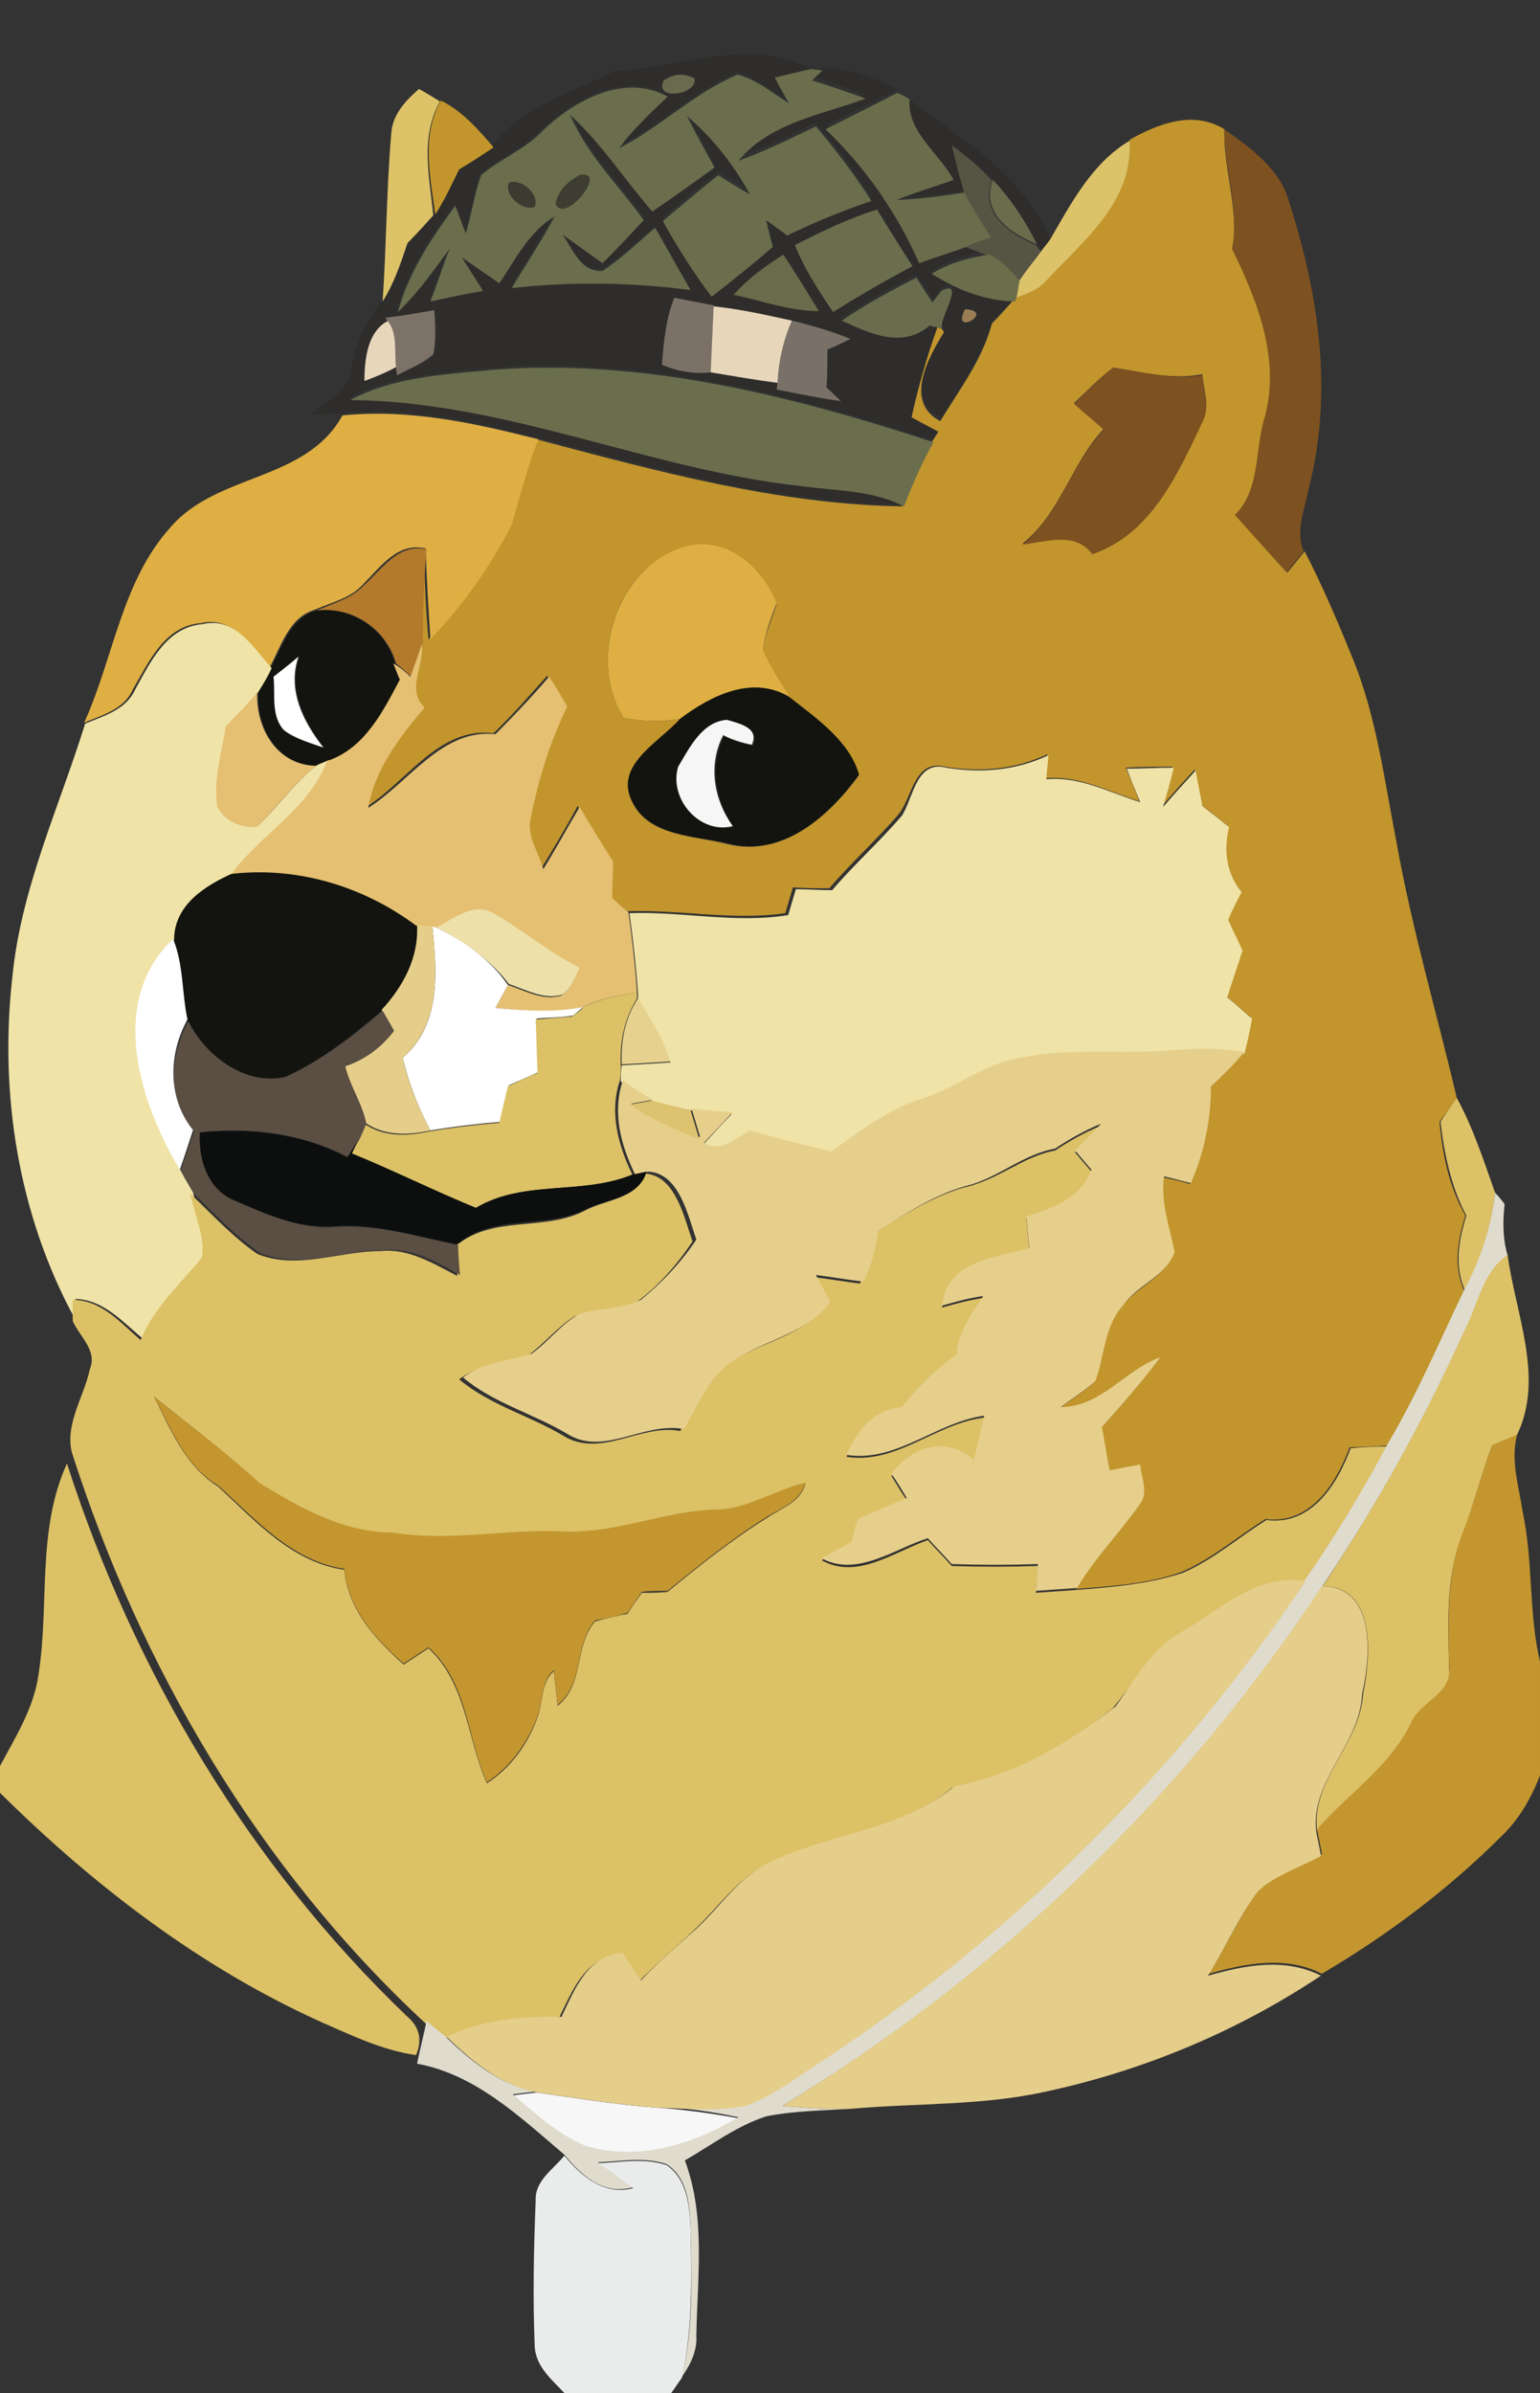 <?xml version="1.0" encoding="utf-8"?>
<!-- Generator: Adobe Illustrator 26.0.3, SVG Export Plug-In . SVG Version: 6.00 Build 0)  -->
<svg version="1.1" id="Layer_1" xmlns="http://www.w3.org/2000/svg" xmlns:xlink="http://www.w3.org/1999/xlink" x="0px" y="0px"
	 viewBox="0 0 161 250" style="enable-background:new 0 0 161 250;" xml:space="preserve">
<rect x="0" y="0" width="161" height="250" fill="#333333" stroke="none"/>
<style type="text/css">
	.st0{fill:#F7F7F7;}
	.st1{fill:#2E2D2B;}
	.st2{fill:#6A6E4C;}
	.st3{fill:#686B4E;}
	.st4{fill:#DDC268;}
	.st5{fill:#6A6D4C;}
	.st6{fill:#C2962C;}
	.st7{fill:#C2952D;}
	.st8{fill:#7D5220;}
	.st9{fill:#DCC269;}
	.st10{fill:#565543;}
	.st11{fill:#3D3E31;}
	.st12{fill:#3B3B30;}
	.st13{fill:#6A6E4D;}
	.st14{fill:#696C4A;}
	.st15{fill:#6A6E4B;}
	.st16{fill:#696D4D;}
	.st17{fill:#7B7167;}
	.st18{fill:#E8D6BB;}
	.st19{fill:#9B7D54;}
	.st20{fill:#7C7267;}
	.st21{fill:#797167;}
	.st22{fill:#7D5120;}
	.st23{fill:#DFAF43;}
	.st24{fill:#B37A2B;}
	.st25{fill:#13140F;}
	.st26{fill:#EFE3A7;}
	.st27{fill:#E5C072;}
	.st28{fill:#FFFFFF;}
	.st29{fill:#E5BF72;}
	.st30{fill:#F6F6F6;}
	.st31{fill:#EDE0A9;}
	.st32{fill:#E5CE89;}
	.st33{fill:#DCC166;}
	.st34{fill:#E6D28E;}
	.st35{fill:#5B4F43;}
	.st36{fill:#E6CF8B;}
	.st37{fill:#DDC36F;}
	.st38{fill:#DDC167;}
	.st39{fill:#0D0F0E;}
	.st40{fill:#DFDBCD;}
	.st41{fill:#C3962F;}
	.st42{fill:#E5CE8A;}
	.st43{fill:#EAECEB;}
</style>
<g id="_x23_f7f7f7ff">
	<path class="st0" d="M53.7,218.9c0.6-0.1,1.8-0.2,2.4-0.3c4.2,0.6,8.4,1.3,12.7,1.6c2.8,0.2,5.7,0.6,8.4,1.1
		c-4.7,2.8-10.4,4.6-15.9,3C58.4,223.2,56.1,221,53.7,218.9z"/>
</g>
<g id="_x23_2e2d2bff">
	<path class="st1" d="M64.3,7.4c6.8-0.2,13.9-3.7,20.5-0.2c-1.2,0.3-2.5,0.6-3.7,0.9c0.3,0.6,0.9,1.9,1.3,2.5
		c-1.7-1.1-3.3-2.5-5.4-3c-4.5,1.9-8,5.5-12.4,7.7c1.5-1.9,3.3-3.7,5.1-5.4c-4.5-2.5-9.7,0.5-13.1,3.6c-1.8,2-4.4,3-6.4,4.6
		c-0.7,2-1,4.1-1.6,6.1c-0.3-0.7-0.8-2.2-1.1-2.9c-2.5,3.4-4.9,7-6,11.1c2.1-1.9,3.7-4.3,5.4-6.6c-0.6,1.8-1.3,3.7-2,5.5
		c1.8-0.4,3.6-0.7,5.5-1.1c-0.8-1.2-1.5-2.4-2.2-3.5c1.3,0.9,2.6,1.8,3.9,2.7c1.7-2.5,3.1-5.4,5.8-7c-1.4,2.6-2.9,5-4.5,7.5
		c6.2-0.6,12.5-0.6,18.7,0.2c-1.2-2.2-2.4-4.3-3.7-6.5c-1.8,1.6-3.5,3.3-5.5,4.5c-2.3,0.2-3.1-2.3-4.2-3.8c1.4,1,2.8,2,4.2,3
		c1.5-1.6,2.9-3.1,4.4-4.7c-2.6-3.6-6-6.8-7.7-11c3.3,3,5.7,6.7,8.6,10.1c2.2-1.5,4.4-3.1,6.5-4.6c-1-1.8-2-3.6-2.9-5.4
		c2.7,2.3,4.9,5.1,6.6,8.2c-1.1-0.7-2.2-1.3-3.3-2c-2,1.6-3.9,3.2-5.8,4.8c1.5,2.8,3.2,5.4,5.1,7.9c2.2-1.7,4.3-3.4,6.4-5.2
		c-0.2-0.9-0.5-1.8-0.7-2.8c0.8,0.5,1.5,1.1,2.2,1.6c2.9-1.3,5.8-2.5,8.8-3.6c-1.8-2.7-3.7-5.4-5.8-7.8c-2.7,1.3-5.3,2.6-8.1,3.6
		c3.3-4,8.7-4.8,13.3-6.5c-1.8-0.7-3.7-1.3-5.6-1.9c0.3-0.2,0.8-0.7,1.1-1c2.8,0.2,5.4,1.1,7.8,2.3c-2.5,1.3-4.9,2.5-7.4,3.7
		c4.2,3.9,7.4,8.8,9.8,14c1.6-0.5,3.3-1.1,4.9-1.7c0.6,0.2,1.8,0.7,2.4,0.9c-2.1,0.3-4.2,0.9-6,2c2.6,1.6,5.5,2.8,8.6,2.8
		c-0.7,0.9-1.5,1.7-2.3,2.5c-1.1,3.8-3.4,6.9-5.4,10.2c-3.8-2-1.2-6.6,0.4-9.3c-0.1-0.1-0.2-0.3-0.3-0.4c-0.5-0.8,2.6-5.4-0.1-3.9
		c-0.2,0.3-0.7,0.9-0.9,1.2c-0.6-0.9-1.1-1.7-1.7-2.6c-2.7,1.3-5.3,2.8-7.8,4.5c3,1.3,6.3,3,9.2,0.6c0.2,0,0.7,0.1,0.9,0.2
		c-1.1,3.1-2,6.2-2.7,9.4c1,0.5,1.9,1,2.8,1.5l-0.7,1.1c-14.7-4.8-30-8.7-45.6-7.6c-5.2,0.5-10.7,0.7-15.4,3.2
		c16.2,0,31.3,7.2,47.3,9c3.6,0.5,7.3,0.4,10.6,2.1c-13-0.1-25.7-3.7-38.2-7c-6.7-1.7-13.6-3.2-20.5-2.5c-0.8,0-2.4,0.1-3.2,0.1
		c1.7-1.4,4.2-2.5,4.3-5c0.3-2.7,1.7-4.9,3.2-7c1.2-1.9,1.9-4,2.6-6.1c0.9-1,1.8-1.9,2.7-2.9c1-1.5,1.8-3.1,2.5-4.7
		c1.2-0.7,2.5-1.5,3.6-2.3C54.6,11.1,59.8,9.7,64.3,7.4 M69.4,8.4c-1.1,2.2,3.5,1.5,3.2-0.2C71.5,7.6,70.5,7.7,69.4,8.4 M83.1,25.6
		c1,2.5,2.5,4.8,4,7c2.7-1.7,5.5-3.4,8.3-4.8c-1.2-2-2.4-3.9-3.7-5.9C88.7,22.8,85.9,24.2,83.1,25.6 M76.7,30.8
		c3,0.6,5.8,1.7,8.9,1.7c-1.2-2-2.4-4-3.7-5.9C79.9,27.8,78.2,29.1,76.7,30.8 M69.2,38.1c1.7,0.6,3.4,1,5.2,0.8
		c2.3,0.4,4.6,0.8,7,1.1l-0.1,0.8c2.2,0.4,4.5,0.8,6.7,1.2c-0.4-0.3-1.2-1.1-1.5-1.4c0-1.3,0-2.7,0.1-4c0.8-0.4,1.6-0.8,2.4-1.1
		c-2-0.8-4-1.4-6.1-1.9c-2.7-0.6-5.5-1.2-8.2-1.5c-1-0.2-3.1-0.6-4.1-0.8C69.6,33.4,69.4,35.8,69.2,38.1 M100.9,32.3
		C99.3,35.3,104.2,32.5,100.9,32.3 M40.3,33.2l0.3,0.4c-2.2,1.1-2.5,4-2.5,6.3c1.1-0.5,2.3-1,3.4-1.5l0.1,0.9
		c1.3-0.7,2.8-1.2,3.8-2.2c0.3-1.5,0.2-3.1,0.1-4.6C43.8,32.7,42,32.9,40.3,33.2z"/>
	<path class="st1" d="M99.7,18.8c-1.5-2.7-4.8-5-4.6-8.4c5.5,4.2,11.9,7.9,14.7,14.6c-0.2,0.3-0.7,0.9-0.9,1.2
		c-0.1-0.2-0.4-0.5-0.5-0.7c-1.2-2.5-2.7-4.7-4.6-6.7c-1.3-1.4-2.8-2.5-4.2-3.7c0.4,1.6,0.8,3.2,1.3,4.8c-2.4,0.4-4.8,0.7-7.2,0.8
		C95.7,20.1,97.7,19.4,99.7,18.8z"/>
</g>
<g id="_x23_6a6e4cff">
	<path class="st2" d="M84.8,7.2c0.3,0.1,0.9,0.1,1.2,0.2c-0.3,0.2-0.8,0.7-1.1,1c1.9,0.6,3.7,1.2,5.6,1.9c-4.6,1.7-10,2.5-13.3,6.5
		c2.8-1,5.4-2.3,8.1-3.6c2.1,2.5,4.1,5.1,5.8,7.8c-3,1-5.9,2.2-8.8,3.6c-0.8-0.6-1.5-1.1-2.2-1.6c0.2,0.9,0.4,1.8,0.7,2.8
		c-2.1,1.8-4.2,3.5-6.4,5.2c-1.9-2.5-3.6-5.2-5.1-7.9c1.9-1.6,3.9-3.3,5.8-4.8c1.1,0.7,2.2,1.4,3.3,2c-1.7-3.1-3.9-5.9-6.6-8.2
		c0.9,1.8,1.9,3.6,2.9,5.4c-2.2,1.6-4.3,3.1-6.5,4.6c-2.9-3.3-5.3-7.1-8.6-10.1c1.8,4.2,5.1,7.4,7.7,11C66,24.4,64.5,26,63,27.5
		c-1.4-1-2.8-2-4.2-3c1.1,1.5,1.9,4,4.2,3.8c2-1.3,3.7-3,5.5-4.5c1.2,2.1,2.4,4.3,3.7,6.5c-6.2-0.8-12.5-0.9-18.7-0.2
		c1.5-2.5,3.1-4.9,4.5-7.5c-2.7,1.6-4.1,4.5-5.8,7c-1.3-0.9-2.6-1.8-3.9-2.7c0.7,1.2,1.5,2.3,2.2,3.5c-1.8,0.3-3.7,0.7-5.5,1.1
		c0.7-1.8,1.3-3.7,2-5.5c-1.7,2.3-3.3,4.6-5.4,6.6c1.1-4.1,3.5-7.7,6-11.1c0.3,0.7,0.8,2.2,1.1,2.9c0.6-2,0.9-4.1,1.6-6.1
		c2-1.7,4.6-2.7,6.4-4.6c3.3-3.2,8.6-6.1,13.1-3.6c-1.8,1.7-3.6,3.4-5.1,5.4c4.3-2.2,7.9-5.8,12.4-7.7c2,0.5,3.6,1.9,5.4,3
		C82,10,81.3,8.7,81,8.1C82.3,7.8,83.5,7.5,84.8,7.2 M60.6,18.3c-1.2,0.6-2.3,1.7-2.5,3C59,23.5,63.7,17.7,60.6,18.3 M53.2,19.1
		c-0.5,1.3,1.4,3,2.7,2.5C56.4,20.3,54.5,18.6,53.2,19.1z"/>
</g>
<g id="_x23_686b4eff">
	<path class="st3" d="M69.4,8.4c1-0.7,2.1-0.8,3.2-0.2C73,9.9,68.3,10.6,69.4,8.4z"/>
</g>
<g id="_x23_ddc268ff">
	<path class="st4" d="M40.9,14c0.1-2,1.5-3.5,2.9-4.7c0.6,0.3,1.7,1,2.2,1.3c-2.1,3.7-1.1,7.9-0.7,11.9c-0.9,1-1.8,2-2.7,2.9
		c-0.7,2.1-1.4,4.2-2.6,6.1C40.4,25.7,40.4,19.8,40.9,14z"/>
</g>
<g id="_x23_6a6d4cff">
	<path class="st5" d="M93.8,9.7c0.5,0.2,0.9,0.4,1.3,0.7c-0.3,3.4,3.1,5.6,4.6,8.4c-2,0.7-4,1.3-6,2.1c2.4-0.1,4.8-0.4,7.2-0.8
		c0.9,1.6,1.9,3.2,2.8,4.7c-0.9,0.3-1.8,0.6-2.7,1c-1.6,0.6-3.3,1.1-4.9,1.7c-2.3-5.2-5.6-10-9.8-14C88.9,12.2,91.3,11,93.8,9.7z"/>
	<path class="st5" d="M108.4,25.5c-2.7-1.1-5.9-3.2-4.6-6.7C105.7,20.8,107.2,23.1,108.4,25.5z"/>
</g>
<g id="_x23_c2962cff">
	<path class="st6" d="M46.1,10.5c2.2,1.1,3.9,3,5.5,4.9c-1.2,0.8-2.4,1.6-3.6,2.3c-0.8,1.6-1.5,3.2-2.5,4.7
		C45,18.5,44,14.2,46.1,10.5z"/>
</g>
<g id="_x23_c2952dff">
	<path class="st7" d="M118.1,14.6c3-1.7,6.7-3.1,9.9-1.1c-0.1,4.2,1.5,8.2,0.9,12.5c2.7,5.5,5.2,11.9,3.3,18c-0.9,3.3-0.4,7.2-3,9.8
		c1.8,2,3.6,4,5.4,6c0.6-0.7,1.2-1.5,1.8-2.2c1.8,3.5,3.4,7.2,4.9,10.9c2.6,6.2,3.4,12.9,4.7,19.5c1.6,9,4.2,17.8,6.3,26.7
		c-0.6,0.8-1.2,1.7-1.8,2.5c0.3,3.4,1,6.8,2.7,9.8c-0.8,2.6-1.3,5.3-0.1,7.9c-2.6,5.4-4.9,10.9-8,16.1c-1.3,0.1-2.6,0.2-4,0.2
		c-1.4,3.8-4.1,8.1-8.8,7.5c-2.9,1.8-5.5,4.1-8.7,5.5c-3.6,1.3-7.4,1.5-11.1,1.8c1.8-3.2,4.5-5.8,6.6-8.8c0.9-1.2,0.1-2.8,0-4.1
		c-1.1,0.2-2.1,0.4-3.2,0.6c-0.3-1.5-0.5-3-0.8-4.5c2.1-2.4,4.2-4.7,6.1-7.3c-3.7,1.3-6.2,5.2-10.4,5.2c1.2-0.9,2.5-1.7,3.6-2.7
		c1-2.6,0.9-5.7,2.9-7.9c1.5-2.1,4.5-3,5.4-5.6c-0.5-2.6-1.5-5.2-1.1-7.9c0.9,0.2,1.9,0.4,2.8,0.7c1.4-3.2,2.1-6.6,2.1-10.1
		c1.2-1.2,2.4-2.4,3.5-3.6c0.3-1.2,0.5-2.5,0.8-3.7c-0.9-0.7-1.7-1.5-2.6-2.2c0.5-1.6,1-3.3,1.6-4.9c-0.5-1.1-1-2.1-1.5-3.2
		c0.5-0.9,0.9-1.9,1.4-2.9c-1.5-2-1.9-4.4-1.3-6.8c-0.9-0.7-1.9-1.5-2.8-2.2c-0.2-1.2-0.5-2.5-0.7-3.7c-1.2,1.3-2.3,2.5-3.4,3.8
		c0.4-1.4,0.7-2.7,1.1-4.1c-1.6,0-3.3,0-4.9,0.1c0.5,1.2,1,2.4,1.4,3.5c-3.2-1-6.3-2.7-9.8-2.4c0-0.6,0.2-1.9,0.2-2.5
		c-3.4,1.6-7,1.9-10.7,1.3c-3.2-0.8-3.4,3.1-4.8,4.9c-2.3,2.7-5,5.1-7.3,7.8c-1.3,0-2.5,0-3.8-0.1c-0.2,0.7-0.6,2-0.8,2.7
		c-5.5,0.8-11-0.4-16.6-0.2c-0.4-0.4-1.2-1.1-1.7-1.5c0-1.3,0.1-2.6,0.1-3.8c-1.2-1.9-2.3-3.8-3.5-5.7c-1.2,2.2-2.5,4.4-3.8,6.5
		c-0.6-1.7-1.8-3.5-1.3-5.4c0.8-4,2-7.9,3.8-11.6c-0.6-1-1.3-2.1-1.9-3.1c-1.8,2-3.6,4.1-5.6,6c-5.7-0.7-9,5-13.3,7.7
		c0.8-4.1,3.3-7.4,5.9-10.5c-2-1.8,0-4.4-0.3-6.6c0.1-3.3,0.1-6.6,0.4-9.9c0.1,3.2,0.2,6.3,0.5,9.5c3.4-3.6,6.2-7.6,8.5-12
		c0.9-3,1.5-6,2.8-8.9c12.5,3.3,25.2,6.8,38.2,7c0.9-2.3,1.8-4.6,3.1-6.7l0.7-1.1c-0.9-0.5-1.9-1-2.8-1.5c0.7-3.2,1.6-6.3,2.7-9.4
		l0.4,0.1c0.1,0.1,0.2,0.3,0.3,0.4c-1.7,2.7-4.2,7.3-0.4,9.3c2-3.3,4.4-6.4,5.4-10.2c0.8-0.8,1.5-1.6,2.3-2.5l0.2-0.5
		c1.1-0.4,2.2-0.8,3.1-1.7C113.2,25.1,118.5,21,118.1,14.6 M116.4,38.4c-1.5,1.1-2.8,2.5-4.1,3.7c1,0.9,2.1,1.8,3.1,2.7
		c-3.4,3.6-4.5,8.8-8.5,12c2.5-0.3,5.5-1.4,7.3,1c6.2-2.2,9-8.5,11.6-14c0.7-1.5,0-3.2-0.1-4.7C122.6,39.7,119.5,38.9,116.4,38.4
		 M65.2,75c1.9,0.4,4,0.4,5.9,0.1c-2.2,2.5-7.1,4.9-4.9,8.9c1.8,3.4,6.5,3.3,9.9,4.2c5.8,1.4,10.6-3,13.7-7.2
		c-1-3.5-4.5-5.9-7.3-8.1c-0.9-1.6-2.1-3.1-2.7-4.8c0.1-1.8,0.9-3.4,1.4-5c-1.5-3.6-5-6.9-9.2-6C64.6,58.7,61.3,68.8,65.2,75z"/>
</g>
<g id="_x23_7d5220ff">
	<path class="st8" d="M128,13.5c2.8,2,5.9,4.2,6.8,7.7c3.1,9.6,4.6,20,2,29.9c-0.4,2.1-1.4,4.4-0.5,6.5c-0.6,0.7-1.2,1.5-1.8,2.2
		c-1.8-2-3.6-4-5.4-6c2.6-2.6,2.1-6.5,3-9.8c1.9-6.2-0.6-12.5-3.3-18C129.6,21.8,128,17.7,128,13.5z"/>
</g>
<g id="_x23_dcc269ff">
	<path class="st9" d="M109.8,25c2.2-3.8,4.4-8,8.3-10.3c0.4,6.4-4.9,10.5-8.8,14.7c-0.8,0.9-2,1.3-3.1,1.7l0.3-1.7
		c0.7-1.1,1.6-2.1,2.3-3.1C109.1,25.9,109.6,25.3,109.8,25z"/>
</g>
<g id="_x23_565543ff">
	<path class="st10" d="M99.5,15.2c1.5,1.1,3,2.3,4.2,3.7c-1.3,3.4,1.9,5.6,4.6,6.7c0.1,0.2,0.4,0.5,0.5,0.7c-0.8,1-1.6,2.1-2.3,3.1
		c-1-1-1.8-2.2-3.2-2.7c-0.6-0.2-1.8-0.7-2.4-0.9c0.9-0.3,1.8-0.6,2.7-1c-1-1.6-2-3.1-2.8-4.7C100.3,18.5,99.9,16.8,99.5,15.2z"/>
</g>
<g id="_x23_3d3e31ff">
	<path class="st11" d="M60.6,18.3c3.1-0.6-1.6,5.2-2.5,3C58.3,20,59.4,18.9,60.6,18.3z"/>
</g>
<g id="_x23_3b3b30ff">
	<path class="st12" d="M53.2,19.1c1.3-0.5,3.2,1.2,2.7,2.5C54.6,22.1,52.8,20.4,53.2,19.1z"/>
</g>
<g id="_x23_6a6e4dff">
	<path class="st13" d="M83.1,25.6c2.8-1.4,5.6-2.8,8.6-3.7c1.2,2,2.4,3.9,3.7,5.9c-2.8,1.5-5.6,3.1-8.3,4.8
		C85.6,30.4,84.1,28.1,83.1,25.6z"/>
	<path class="st13" d="M36.6,41.8c4.7-2.5,10.2-2.7,15.4-3.2c15.6-1.1,30.9,2.8,45.6,7.6c-1.2,2.1-2.2,4.4-3.1,6.7
		c-3.3-1.7-7-1.6-10.6-2.1C67.9,49.1,52.9,41.9,36.6,41.8z"/>
</g>
<g id="_x23_696c4aff">
	<path class="st14" d="M76.7,30.8c1.5-1.7,3.3-3,5.2-4.2c1.3,2,2.5,3.9,3.7,5.9C82.5,32.5,79.6,31.4,76.7,30.8z"/>
</g>
<g id="_x23_6a6e4bff">
	<path class="st15" d="M97.4,28.6c1.8-1.1,3.9-1.7,6-2c1.3,0.5,2.2,1.7,3.2,2.7l-0.3,1.7l-0.2,0.5C102.9,31.4,100.1,30.3,97.4,28.6z
		"/>
</g>
<g id="_x23_696d4dff">
	<path class="st16" d="M88,33.5c2.5-1.7,5.1-3.1,7.8-4.5c0.6,0.9,1.1,1.8,1.7,2.6c0.2-0.3,0.7-0.9,0.9-1.2c2.7-1.4-0.4,3.2,0.1,3.9
		l-0.4-0.1c-0.2,0-0.7-0.1-0.9-0.2C94.3,36.5,90.9,34.8,88,33.5z"/>
</g>
<g id="_x23_7b7167ff">
	<path class="st17" d="M69.2,38.1c0.2-2.4,0.4-4.8,1.3-7c1,0.2,3,0.6,4.1,0.8c-0.1,2.3-0.2,4.6-0.2,7C72.6,39.1,70.8,38.8,69.2,38.1
		z"/>
</g>
<g id="_x23_e8d6bbff">
	<path class="st18" d="M74.6,32c2.8,0.3,5.5,0.9,8.2,1.5c-0.9,2.1-1.4,4.3-1.5,6.5c-2.3-0.3-4.6-0.7-7-1.1
		C74.4,36.6,74.5,34.3,74.6,32z"/>
	<path class="st18" d="M38.1,39.8c0-2.2,0.3-5.2,2.5-6.3c1.1,1.3,0.7,3.2,0.9,4.8C40.4,38.9,39.2,39.4,38.1,39.8z"/>
</g>
<g id="_x23_9b7d54ff">
	<path class="st19" d="M100.9,32.3C104.2,32.5,99.3,35.3,100.9,32.3z"/>
</g>
<g id="_x23_7c7267ff">
	<path class="st20" d="M40.3,33.2c1.7-0.2,3.4-0.5,5.1-0.8c0.1,1.5,0.2,3.1-0.1,4.6c-1.1,1-2.5,1.5-3.8,2.2l-0.1-0.9
		c-0.2-1.6,0.2-3.5-0.9-4.8L40.3,33.2z"/>
</g>
<g id="_x23_797167ff">
	<path class="st21" d="M82.8,33.5c2.1,0.5,4.1,1.1,6.1,1.9c-0.8,0.4-1.6,0.8-2.4,1.1c0,1.3,0,2.6-0.1,4c0.4,0.3,1.2,1.1,1.5,1.4
		c-2.3-0.3-4.5-0.8-6.7-1.2l0.1-0.8C81.4,37.7,81.9,35.5,82.8,33.5z"/>
</g>
<g id="_x23_7d5120ff">
	<path class="st22" d="M116.4,38.4c3.1,0.5,6.2,1.3,9.3,0.8c0.1,1.6,0.8,3.2,0.1,4.7c-2.6,5.5-5.4,11.9-11.6,14
		c-1.8-2.4-4.8-1.3-7.3-1c3.9-3.2,5.1-8.4,8.5-12c-1-0.9-2.1-1.8-3.1-2.7C113.7,40.8,115,39.5,116.4,38.4z"/>
</g>
<g id="_x23_dfaf43ff">
	<path class="st23" d="M35.8,43.4c7-0.7,13.8,0.8,20.5,2.5c-1.2,2.9-1.9,5.9-2.8,8.9c-2.2,4.4-5.1,8.4-8.5,12
		c-0.2-3.1-0.4-6.3-0.5-9.5c-2.9-0.7-4.7,1.9-6.5,3.7c-1.3,1.5-3.3,1.9-5.1,2.7c-2.7,0.8-3.5,3.8-4.7,6c-1.9-2.1-3.8-5.4-7.2-4.6
		c-3.8,0.3-5.4,4-7.1,6.9c-0.9,2.1-3.2,2.7-5.1,3.5c3.1-6.8,3.9-14.8,9.1-20.5C22.8,49.4,32,50.3,35.8,43.4z"/>
	<path class="st23" d="M65.2,75c-3.9-6.2-0.6-16.2,6.8-18c4.2-0.9,7.7,2.4,9.2,6c-0.6,1.6-1.3,3.3-1.4,5c0.7,1.7,1.8,3.2,2.7,4.8
		c-3.9-2.3-8.2-0.1-11.4,2.3C69.2,75.4,67.2,75.4,65.2,75z"/>
</g>
<g id="_x23_b37a2bff">
	<path class="st24" d="M38.1,61.1c1.9-1.7,3.6-4.4,6.5-3.7c-0.3,3.3-0.4,6.6-0.4,9.9c-0.4,1.1-0.8,2.2-1.2,3.4
		c-0.5-0.5-1.1-1-1.6-1.4c-1-3.6-4.6-6-8.3-5.5C34.8,63,36.7,62.6,38.1,61.1z"/>
</g>
<g id="_x23_13140fff">
	<path class="st25" d="M28.3,69.8c1.2-2.2,2-5.1,4.7-6c3.7-0.5,7.3,1.9,8.3,5.5c0.2,0.4,0.5,1.3,0.7,1.7c-1.9,3.4-3.7,7.2-7.6,8.5
		l-1.2,0.5c-4.1,0-6.4-3.9-6.2-7.7C27.4,71.5,27.9,70.6,28.3,69.8 M28.6,70.7c0.2,1.9-0.2,4.1,1.2,5.6c1.2,0.9,2.7,1.3,4.1,1.8
		c-2.1-2.7-3.8-6-2.6-9.5C30.3,69.3,29.4,70,28.6,70.7z"/>
	<path class="st25" d="M71.1,75.1c3.2-2.4,7.5-4.6,11.4-2.3c2.8,2.2,6.3,4.6,7.3,8.1c-3.1,4.3-7.9,8.7-13.7,7.2
		c-3.4-0.8-8-0.7-9.9-4.2C64,80,68.9,77.6,71.1,75.1 M70.9,80.1c-1,3.3,2.2,7.1,5.8,6.3c-2-2.8-2.5-6.4-1-9.5c0.9,0.5,1.9,0.8,3,1
		c0.8-1.9-1.3-2.2-2.6-2.6C73.4,75.5,72.1,78.1,70.9,80.1z"/>
	<path class="st25" d="M18.1,98.2c0-3.6,3.3-5.7,6.2-7c6.9-0.7,13.8,1.3,19.3,5.4c0.2,3.5-1.5,6.5-3.7,9c-3.1,2.6-6.3,5.2-10.1,6.9
		c-4.3,1-8.5-2.2-10.3-5.9C19,103.8,19.2,100.8,18.1,98.2z"/>
</g>
<g id="_x23_efe3a7ff">
	<path class="st26" d="M14.1,72.1c1.6-2.9,3.3-6.6,7.1-6.9c3.4-0.8,5.3,2.5,7.2,4.6c-0.4,0.9-0.9,1.7-1.4,2.5
		c-1,1.3-2.1,2.5-3.3,3.6c-0.4,2.7-1.3,5.5-0.9,8.2c0.7,1.6,2.5,2.2,4.1,2.2c2.2-2,3.9-4.6,6.3-6.4l1.2-0.5c-1.9,5-6.9,7.6-10,11.8
		c-2.9,1.3-6.2,3.3-6.2,7c-7,6.5-3.5,17,0.7,24.1c0.4,0.8,0.9,1.6,1.3,2.3c0.4,2.2,1.6,4.4,1.2,6.7c-2.2,2.8-5,5.2-6.4,8.6
		c-2.1-1.7-4.1-4.1-7.1-4.2c0,0.6,0,1.7,0,2.2C1.9,127-0.1,114.2,1.3,102c0.9-9.2,4.9-17.7,7.6-26.4C10.8,74.8,13.1,74.2,14.1,72.1z
		"/>
	<path class="st26" d="M98.9,80.2c3.7,0.6,7.3,0.3,10.7-1.3c0,0.6-0.2,1.9-0.2,2.5c3.5-0.3,6.6,1.4,9.8,2.4c-0.5-1.2-1-2.4-1.4-3.5
		c1.6,0,3.3-0.1,4.9-0.1c-0.3,1.4-0.7,2.7-1.1,4.1c1.1-1.3,2.3-2.6,3.4-3.8c0.2,1.2,0.5,2.5,0.7,3.7c0.9,0.7,1.9,1.5,2.8,2.2
		c-0.6,2.4-0.3,4.8,1.3,6.8c-0.5,1-1,1.9-1.4,2.9c0.5,1.1,1,2.1,1.5,3.2c-0.5,1.6-1.1,3.3-1.6,4.9c0.9,0.7,1.7,1.5,2.6,2.2
		c-0.2,1.2-0.5,2.5-0.8,3.7c-2.4-0.4-4.8-0.5-7.2-0.2c-5.4,0.5-10.9-0.3-16.3,0.8c-3.8,0.6-6.8,3.2-10.4,4.3
		c-3.5,1.1-6.5,3.4-9.4,5.5c-2.8-0.6-5.7-1.4-8.5-2.2c-1.5,0.8-3,2.4-4.8,1.3c1-1.1,2-2.2,3-3.2c-1.4-0.1-2.8-0.2-4.3-0.4
		c-1.4-0.3-2.7-0.6-4.1-1c-1.1-0.6-2.1-1.3-3.2-2c0-0.4,0-1.3,0.1-1.7c1.7-0.1,3.4-0.2,5.1-0.3c-0.8-2.3-2.1-4.5-3.4-6.6l0-0.6
		c-0.2-2.8-0.5-5.6-0.9-8.4c5.5-0.2,11.1,1.1,16.6,0.2c0.2-0.7,0.6-2,0.8-2.7c1.3,0,2.5,0.1,3.8,0.1c2.3-2.7,5-5.1,7.3-7.8
		C95.5,83.3,95.8,79.4,98.9,80.2z"/>
</g>
<g id="_x23_e5c072ff">
	<path class="st27" d="M42.9,70.7c0.4-1.1,0.8-2.2,1.2-3.4c0.3,2.2-1.7,4.8,0.3,6.6c-2.6,3.1-5.2,6.4-5.9,10.5
		c4.3-2.7,7.7-8.3,13.3-7.7c1.9-1.9,3.8-3.9,5.6-6c0.7,1,1.3,2.1,1.9,3.1c-1.8,3.7-3,7.6-3.8,11.6c-0.5,1.9,0.8,3.6,1.3,5.4
		c1.3-2.1,2.5-4.3,3.8-6.5c1.1,1.9,2.3,3.8,3.5,5.7c0,1.3-0.1,2.6-0.1,3.8c0.4,0.4,1.2,1.1,1.7,1.5c0.4,2.8,0.7,5.6,0.9,8.4
		c-1.9,0.3-3.9,0.6-5.6,1.5c-3,0.7-6.2,0.4-9.2,0.1c0.3-0.6,1-1.8,1.3-2.4c1.8,0.6,3.7,1.7,5.6,1.1c1-0.7,1.3-1.8,1.8-2.8
		c-3.2-1.6-5.9-4-9-5.7c-2.1-1.2-4.2,0.6-6,1.5l-0.4-0.1c-0.5-0.1-1.1-0.1-1.6-0.2c-5.5-4.1-12.4-6.2-19.3-5.4
		c3.1-4.2,8.1-6.8,10-11.8c3.9-1.3,5.8-5.1,7.6-8.5c-0.2-0.4-0.5-1.3-0.7-1.7C41.8,69.7,42.4,70.2,42.9,70.7z"/>
</g>
<g id="_x23_ffffffff">
	<path class="st28" d="M28.6,70.7c0.9-0.7,1.8-1.4,2.6-2.1c-1.2,3.5,0.5,6.8,2.6,9.5c-1.4-0.5-2.9-0.9-4.1-1.8
		C28.3,74.8,28.8,72.6,28.6,70.7z"/>
	<path class="st28" d="M45.2,96.8l0.4,0.1c3,1.4,5.6,3.3,7.5,6c-0.3,0.6-1,1.8-1.3,2.4c3.1,0.3,6.2,0.5,9.2-0.1
		c-0.3,0.2-0.8,0.7-1.1,0.9c-1.2,0.2-2.5,0.2-3.8,0.3c0,1.8,0.1,3.7,0.2,5.6c-1,0.5-2.1,0.9-3.1,1.4c-0.3,1.3-0.6,2.6-0.9,3.8
		c-2.4,0.2-4.9,0.5-7.3,0.9c-1.3-2.4-2.3-5-2.9-7.6C46.1,107.1,45.7,101.6,45.2,96.8z"/>
	<path class="st28" d="M18.8,122.2c-4.2-7-7.6-17.6-0.7-24.1c1.1,2.7,0.9,5.6,1.5,8.4c-2,3.6-2.1,8.3,0.6,11.5
		C19.7,119.5,19.3,120.8,18.8,122.2z"/>
</g>
<g id="_x23_e5bf72ff">
	<path class="st29" d="M23.6,75.9c1.1-1.2,2.3-2.3,3.3-3.6c-0.2,3.8,2.1,7.7,6.2,7.7c-2.4,1.8-4.1,4.4-6.3,6.4
		c-1.6,0.1-3.4-0.6-4.1-2.2C22.3,81.4,23.2,78.6,23.6,75.9z"/>
</g>
<g id="_x23_f6f6f6ff">
	<path class="st30" d="M70.9,80.1c1.2-2,2.5-4.7,5.1-4.9c1.3,0.4,3.4,0.8,2.6,2.6c-1-0.2-2-0.5-3-1c-1.6,3.1-1,6.7,1,9.5
		C73.1,87.2,69.9,83.4,70.9,80.1z"/>
</g>
<g id="_x23_ede0a9ff">
	<path class="st31" d="M45.6,96.9c1.8-0.9,3.9-2.7,6-1.5c3.1,1.8,5.8,4.1,9,5.7c-0.5,1-0.9,2.2-1.8,2.8c-1.9,0.6-3.8-0.5-5.6-1.1
		C51.2,100.2,48.5,98.3,45.6,96.9z"/>
</g>
<g id="_x23_e5ce89ff">
	<path class="st32" d="M43.6,96.6c0.5,0.1,1.1,0.1,1.6,0.2c0.5,4.8,0.9,10.2-3.1,13.7c0.6,2.7,1.6,5.2,2.9,7.6
		c-2.3,0.5-4.8,0.6-6.8-0.8c-0.5-2.1-1.7-3.9-2.2-6c2.1-0.7,3.8-2,5.1-3.7c-0.3-0.5-0.9-1.5-1.2-2.1
		C42.1,103.1,43.8,100.1,43.6,96.6z"/>
</g>
<g id="_x23_dcc166ff">
	<path class="st33" d="M61,105.2c1.8-0.9,3.7-1.2,5.6-1.5l0,0.6c-1.3,2.1-1.8,4.4-1.7,6.9c0,0.4,0,1.3-0.1,1.7
		c-1.1,3.3-0.2,6.7,1.3,9.8c-5.3,2.2-11.4,0.5-16.4,3.5c-4.4-1.7-8.7-3.8-13-5.7l0.6-1.3c0.2-0.5,0.6-1.4,0.8-1.8
		c2,1.4,4.5,1.3,6.8,0.8c2.4-0.4,4.9-0.7,7.3-0.9c0.3-1.3,0.6-2.6,0.9-3.8c1-0.5,2.1-1,3.1-1.4c-0.1-1.9-0.1-3.7-0.2-5.6
		c1.3-0.1,2.5-0.2,3.8-0.3C60.2,105.9,60.8,105.5,61,105.2z"/>
	<path class="st33" d="M110.3,120.2c1.5-1,3.1-1.9,4.8-2.6c-0.9,0.9-1.8,1.8-2.7,2.8c0.6,0.7,1.1,1.3,1.7,2c-1.1,3-4,4-6.8,4.9
		c0.1,1.1,0.2,2.2,0.3,3.3c-3.5,1-8.7,1.3-9.1,6c1.4-0.4,2.9-0.8,4.3-1c-1.3,1.8-2.6,3.8-2.8,6.1c-2.2,1.5-4.1,3.4-5.7,5.5
		c-3,0.2-4.8,2.4-5.8,5c5.3,0.8,9.3-3.5,14.4-4.1c-0.4,1.5-0.7,3.1-1.1,4.6c-2.8-2.5-6.6-1.4-8.6,1.5c0.5,0.8,1,1.7,1.6,2.5
		c-1.7,0.7-3.4,1.5-5.1,2.2c-0.2,0.8-0.5,1.6-0.7,2.4c-1,0.6-2.1,1.1-3.1,1.7c3.7,2.1,7.6-0.9,11.1-2.1c0.8,0.9,1.7,1.8,2.5,2.7
		c3,0.1,6,0.1,9,0c-0.1,0.9-0.1,1.9-0.2,2.8c1.4-0.1,2.8-0.2,4.3-0.3c3.7-0.3,7.5-0.6,11.1-1.8c3.2-1.4,5.8-3.7,8.7-5.5
		c4.7,0.6,7.4-3.7,8.8-7.5c1.3-0.1,2.6-0.2,4-0.2c-2.6,4.9-5.5,9.7-8.7,14.3c-5.1-1-8.9,3-13,5.3c-3.2,1.8-4.9,5.1-7.2,7.8
		c-5,3.9-10.5,7.2-16.8,8.3c-5.5,4.6-13,4.9-19.2,7.9c-3.2,1.5-5.2,4.6-7.8,7c-1.9,1.8-3.9,3.5-5.8,5.4c-0.6-1-1.3-1.9-1.9-2.9
		c-3.7,0.3-5,3.9-6.4,6.7c-4.1,0-8.2,0.4-12,2.1c-0.6-0.6-1.3-1.1-1.9-1.6c-17.4-16.1-29.8-37.2-37-59.7c-0.7-3,1.3-5.8,1.9-8.7
		c0.8-1.9-1.1-3.4-1.8-5c0-0.6,0-1.7,0-2.2c3,0,5,2.4,7.1,4.2c1.4-3.4,4.1-5.8,6.4-8.6c0.4-2.2-0.8-4.5-1.2-6.7
		c2.3,2.2,4.4,4.5,7,6.3c4.1,1.7,8.6-0.3,12.9-0.3c2.9-0.3,5.5,1.3,8,2.6c0-0.8-0.1-2.4-0.2-3.1c3.9-3.3,9.2-1.5,13.5-3.7
		c2.2-1.2,5.5-1.2,6.3-3.9c3.2,0.2,4.1,4.5,5,7.1c-1.6,2.4-3.5,4.6-5.8,6.3c-2,1-4.4,0.8-6.5,1.5c-1.8,1.1-3.2,2.9-4.9,4.1
		c-2.4,0.8-5.1,0.9-7.2,2.5c3.2,2.7,7.4,3.8,10.9,5.9c3.9,2.4,8.1-1.3,12.2-0.5c1.6-2.6,2.8-5.8,5.6-7.4c3.2-2,7.4-2.6,9.7-5.9
		c-0.5-0.9-1-1.9-1.5-2.8c1.7,0.2,3.4,0.5,5,0.7c0.8-1.6,1.3-3.4,1.5-5.3c3-1.8,5.9-3.7,9.2-4.7
		C104.4,123.3,106.9,120.8,110.3,120.2 M16.1,145.9c1.7,3.4,3.3,7.3,6.7,9.4c3.9,3.6,7.7,7.9,13.2,8.7c0.4,4.2,3.2,7.2,6.2,9.9
		c0.9-0.6,1.7-1.1,2.6-1.7c4,3.7,4,9.4,6.1,14.1c2.5-1.6,4.3-4.1,5.3-6.9c0.6-1.6,0.3-3.6,1.7-4.8c0.1,0.9,0.3,2.7,0.4,3.6
		c2.8-2.2,1.7-6.2,3.9-8.8c1.1-0.3,2.2-0.6,3.4-0.8c0.5-0.8,1-1.5,1.5-2.2c0.7,0,2,0,2.7-0.1c3.4-2.8,6.8-5.5,10.5-7.8
		c1.5-1,3.4-1.6,3.9-3.5c-3.1,0.8-5.9,2.7-9.2,2.8c-5.4,0.1-10.6,2.5-16,2.3c-6-0.3-12,1.1-18,0.1c-5.1-0.1-9.7-2.6-13.9-5.2
		C23.6,151.7,19.8,148.9,16.1,145.9z"/>
	<path class="st33" d="M153.1,138.9c1.3-2.7,1.8-6.1,4.5-7.9c0.8,6.2,3.9,12.9,1,18.9c-0.6,0.3-1.9,0.8-2.6,1.1
		c-1.2,3.2-2,6.5-3.2,9.6c-1.7,4.4-1.4,9.2-1.3,13.8c0.4,2.7-3,3.5-4,5.8c-2.1,4.6-6.6,7.4-9.8,11.1c-0.7-5.3,4.5-9.1,4.8-14.3
		c0.8-4,1.4-11.2-4.2-11.3C143.9,157.2,148.9,148.3,153.1,138.9z"/>
	<path class="st33" d="M4,175.1c1.2-7.3-0.2-15.2,3-22.2c7,21.7,19,41.9,35.5,57.7c1.3,1.1,1.7,2.4,1,4.1c-3.5-0.5-6.6-2-9.8-3.4
		C21,205.6,9.8,197,0,187.3v-2.8C1.6,181.5,3.5,178.5,4,175.1z"/>
</g>
<g id="_x23_e6d28eff">
	<path class="st34" d="M65,111.2c-0.1-2.4,0.3-4.8,1.7-6.9c1.3,2.1,2.6,4.2,3.4,6.6C68.4,111,66.7,111.1,65,111.2z"/>
</g>
<g id="_x23_5b4f43ff">
	<path class="st35" d="M29.9,112.5c3.7-1.7,7-4.2,10.1-6.9c0.3,0.5,0.9,1.5,1.2,2.1c-1.3,1.7-3,3-5.1,3.7c0.5,2.1,1.8,3.9,2.2,6
		c-0.2,0.5-0.6,1.4-0.8,1.8c-0.3,0.4-0.8,1.3-1.1,1.7c-4.8-2.5-10.1-3.2-15.4-2.6c-0.1,2.7,0.8,5.9,3.4,7.1
		c3.4,1.4,6.9,3.1,10.7,2.8c4.4-0.3,8.6,1,12.8,1.9c0,0.8,0.1,2.4,0.2,3.1c-2.5-1.4-5-2.9-8-2.6c-4.3,0-8.7,2-12.9,0.3
		c-2.6-1.8-4.8-4.1-7-6.3c-0.4-0.8-0.9-1.6-1.3-2.3c0.5-1.4,0.9-2.8,1.4-4.1c-2.8-3.3-2.6-7.9-0.6-11.5
		C21.4,110.2,25.6,113.5,29.9,112.5z"/>
</g>
<g id="_x23_e6cf8bff">
	<path class="st36" d="M122.9,109.7c2.4-0.2,4.8-0.2,7.2,0.2c-1.1,1.3-2.3,2.5-3.5,3.6c0,3.5-0.7,6.9-2.1,10.1
		c-0.9-0.2-1.9-0.5-2.8-0.7c-0.4,2.7,0.6,5.3,1.1,7.9c-0.9,2.6-3.9,3.4-5.4,5.6c-2,2.2-1.9,5.3-2.9,7.9c-1.1,1-2.4,1.8-3.6,2.7
		c4.2,0,6.7-3.9,10.4-5.2c-1.9,2.6-4,4.9-6.1,7.3c0.3,1.5,0.5,3,0.8,4.5c1.1-0.2,2.1-0.4,3.2-0.6c0.1,1.3,0.9,2.9,0,4.1
		c-2.1,3-4.7,5.6-6.6,8.8c-1.4,0.1-2.8,0.2-4.3,0.3c0.1-0.9,0.1-1.9,0.2-2.8c-3,0.1-6,0.1-9,0c-0.8-0.9-1.7-1.8-2.5-2.7
		c-3.5,1.1-7.4,4.1-11.1,2.1c1-0.6,2.1-1.1,3.1-1.7c0.2-0.8,0.4-1.6,0.7-2.4c1.7-0.8,3.4-1.5,5.1-2.2c-0.5-0.8-1-1.7-1.6-2.5
		c2-2.9,5.8-4,8.6-1.5c0.4-1.5,0.7-3.1,1.1-4.6c-5.1,0.7-9.1,4.9-14.4,4.1c1.1-2.6,2.9-4.8,5.8-5c1.6-2.1,3.6-4,5.7-5.5
		c0.2-2.3,1.5-4.2,2.8-6.1c-1.5,0.2-2.9,0.6-4.3,1c0.4-4.7,5.6-5,9.1-6c-0.1-1.1-0.2-2.2-0.3-3.3c2.8-0.9,5.7-1.9,6.8-4.9
		c-0.6-0.7-1.1-1.3-1.7-2c0.9-0.9,1.8-1.8,2.7-2.8c-1.7,0.7-3.3,1.6-4.8,2.6c-3.4,0.6-6,3.1-9.3,3.9c-3.3,0.9-6.3,2.9-9.2,4.7
		c-0.2,1.8-0.7,3.6-1.5,5.3c-1.7-0.2-3.4-0.5-5-0.7c0.5,0.9,1,1.9,1.5,2.8c-2.3,3.2-6.5,3.9-9.7,5.9c-2.8,1.5-4,4.7-5.6,7.4
		c-4.2-0.8-8.4,2.9-12.2,0.5c-3.5-2.1-7.7-3.2-10.9-5.9c2.1-1.6,4.8-1.7,7.2-2.5c1.7-1.2,3-3,4.9-4.1c2.1-0.7,4.5-0.5,6.5-1.5
		c2.2-1.8,4.2-3.9,5.8-6.3c-0.9-2.6-1.8-6.9-5-7.1l-1.4,0.3c-1.5-3.1-2.4-6.4-1.3-9.8c1,0.7,2.1,1.4,3.2,2c-0.6,0.1-1.7,0.3-2.3,0.4
		c2.2,1.6,4.7,2.6,7.2,3.5c-0.3-1-0.6-2-0.9-3c1.4,0.2,2.8,0.3,4.3,0.4c-1,1.1-2,2.1-3,3.2c1.8,1.1,3.3-0.5,4.8-1.3
		c2.8,0.8,5.6,1.5,8.5,2.2c3-2.1,5.9-4.4,9.4-5.5c3.6-1.1,6.6-3.7,10.4-4.3C112,109.4,117.5,110.2,122.9,109.7z"/>
</g>
<g id="_x23_ddc36fff">
	<path class="st37" d="M65.8,115.4c0.6-0.1,1.7-0.3,2.3-0.4c1.4,0.3,2.7,0.7,4.1,1c0.3,1,0.6,2,0.9,3C70.5,118,68,116.9,65.8,115.4z
		"/>
</g>
<g id="_x23_ddc167ff">
	<path class="st38" d="M152.3,114.7c1.7,3.1,2.8,6.5,4,9.9c-0.4,3.6-1.5,7.1-3.1,10.3c-1.2-2.6-0.7-5.3,0.1-7.9
		c-1.6-3-2.3-6.4-2.7-9.8C151.1,116.4,151.7,115.5,152.3,114.7z"/>
</g>
<g id="_x23_0d0f0eff">
	<path class="st39" d="M20.9,118.3c5.3-0.5,10.6,0.1,15.4,2.6c0.3-0.4,0.8-1.3,1.1-1.7l-0.6,1.3c4.4,1.8,8.6,3.9,13,5.7
		c5-3,11.1-1.3,16.4-3.5l1.4-0.3c-0.8,2.8-4.1,2.8-6.3,3.9c-4.3,2.2-9.6,0.4-13.5,3.7c-4.2-0.8-8.4-2.2-12.8-1.9
		c-3.8,0.3-7.3-1.3-10.7-2.8C21.7,124.2,20.7,121,20.9,118.3z"/>
</g>
<g id="_x23_dfdbcdff">
	<path class="st40" d="M156.3,124.6c0.3,0.3,0.8,0.9,1,1.2c-0.2,1.8-0.2,3.6,0.3,5.3c-2.6,1.8-3.1,5.2-4.5,7.9
		c-4.2,9.3-9.2,18.3-14.9,26.8c-14.5,21.9-33.9,40.6-56.4,54.2c2.4,0.2,4.9,0.4,7.3,0.3c-3,0.2-6,0.2-9,0.8c-3.1,1-5.7,3-8.5,4.6
		c2.2,5.9,1.3,12.2,1.2,18.3c0.1,1.6-0.6,3-1.5,4.3c1.2-5,1-10.2,0.9-15.3c-0.1-2.4-0.2-5.4-2.5-6.9c-2.3-0.8-4.8-0.3-7.2-0.2
		c1.2,0.9,2.5,1.7,3.7,2.6c-3.1,0.9-5.4-1.2-7.2-3.4c-4.6-3.9-9.3-8.4-15.4-9.5c0.3-1.5,0.7-3,1-4.5c0.6,0.6,1.3,1.1,1.9,1.6
		c2.7,2.6,5.7,5.1,9.5,5.8c-0.6,0.1-1.8,0.2-2.4,0.3c2.4,2,4.7,4.2,7.7,5.4c5.5,1.6,11.2-0.2,15.9-3c-2.8-0.6-5.6-1-8.4-1.1
		c3,0.1,6.1,0.4,9.1-0.2c3-1.1,5.6-3.2,8.3-4.9c19.8-13.1,37-30.1,50.2-49.9c3.2-4.6,6.1-9.4,8.7-14.3c3.1-5.2,5.4-10.7,8-16.1
		C154.8,131.6,155.9,128.1,156.3,124.6z"/>
</g>
<g id="_x23_c3962fff">
	<path class="st41" d="M16.1,145.9c3.7,3,7.5,5.8,11,9c4.2,2.6,8.8,5.2,13.9,5.2c6,1,12-0.4,18-0.1c5.5,0.2,10.6-2.2,16-2.3
		c3.3-0.1,6.1-2.1,9.2-2.8c-0.5,1.9-2.4,2.6-3.9,3.5c-3.7,2.3-7.2,5.1-10.5,7.8c-0.7,0-2,0-2.7,0.1c-0.5,0.7-1,1.5-1.5,2.2
		c-1.1,0.3-2.2,0.6-3.4,0.8c-2.2,2.6-1.1,6.6-3.9,8.8c-0.1-0.9-0.3-2.7-0.4-3.6c-1.4,1.2-1.1,3.2-1.7,4.8c-1,2.7-2.8,5.3-5.3,6.9
		c-2.1-4.7-2-10.4-6.1-14.1c-0.9,0.6-1.7,1.1-2.6,1.7c-3-2.6-5.8-5.7-6.2-9.9c-5.5-0.8-9.3-5.2-13.2-8.7
		C19.4,153.2,17.9,149.3,16.1,145.9z"/>
	<path class="st41" d="M156,151c0.6-0.3,1.9-0.8,2.6-1.1c-0.7,2.7,0.2,5.4,0.6,8.1c1.1,5.2,0.6,10.5,1.8,15.6v11.9
		c-0.9,2.3-2.2,4.6-4,6.3c-5.6,5.6-12,10.4-18.8,14.4c-3.8-1.9-7.9-1.1-11.8,0c1.8-2.9,3.2-6,5.2-8.8c1.9-1.8,4.4-2.6,6.6-3.7
		c-0.1-0.6-0.4-1.9-0.5-2.6c3.2-3.7,7.6-6.5,9.8-11.1c0.9-2.2,4.3-3,4-5.8c-0.1-4.6-0.3-9.4,1.3-13.8C154,157.5,154.8,154.2,156,151
		z"/>
</g>
<g id="_x23_e5ce8aff">
	<path class="st42" d="M123.5,170.5c4.1-2.3,7.9-6.2,13-5.3c-13.2,19.7-30.4,36.8-50.2,49.9c-2.7,1.7-5.3,3.8-8.3,4.9
		c-3,0.6-6.1,0.3-9.1,0.2c-4.3-0.3-8.5-1-12.7-1.6c-3.8-0.7-6.8-3.2-9.5-5.8c3.7-1.8,7.9-2.2,12-2.1c1.4-2.9,2.7-6.4,6.4-6.7
		c0.6,1,1.3,1.9,1.9,2.9c1.8-1.9,3.8-3.6,5.8-5.4c2.6-2.4,4.5-5.5,7.8-7c6.2-3,13.7-3.3,19.2-7.9c6.3-1.1,11.8-4.5,16.8-8.3
		C118.6,175.6,120.3,172.3,123.5,170.5z"/>
	<path class="st42" d="M138.2,165.7c5.7,0.1,5.1,7.3,4.2,11.3c-0.2,5.2-5.4,9-4.8,14.3c0.1,0.6,0.4,1.9,0.5,2.6
		c-2.2,1.2-4.8,2-6.6,3.7c-2,2.7-3.4,5.9-5.2,8.8c3.9-1.1,8-1.9,11.8,0c-8.7,5.8-18.5,9.9-28.7,12.1c-6.7,1.5-13.5,1.2-20.3,1.8
		c-2.4,0.1-4.9-0.1-7.3-0.3C104.3,206.3,123.7,187.7,138.2,165.7z"/>
</g>
<g id="_x23_eaecebff">
	<path class="st43" d="M56,229.9c-0.1-2.1,1.9-3.3,3-4.7c1.8,2.2,4.2,4.2,7.2,3.4c-1.2-0.9-2.4-1.8-3.7-2.6c2.4-0.1,4.9-0.6,7.2,0.2
		c2.2,1.5,2.4,4.4,2.5,6.9c0.1,5.1,0.2,10.3-0.9,15.3c-0.3,0.4-0.9,1.3-1.2,1.7h-11c-1.3-1.4-3.1-2.8-3.2-5
		C55.7,240,55.8,235,56,229.9z"/>
</g>
</svg>
